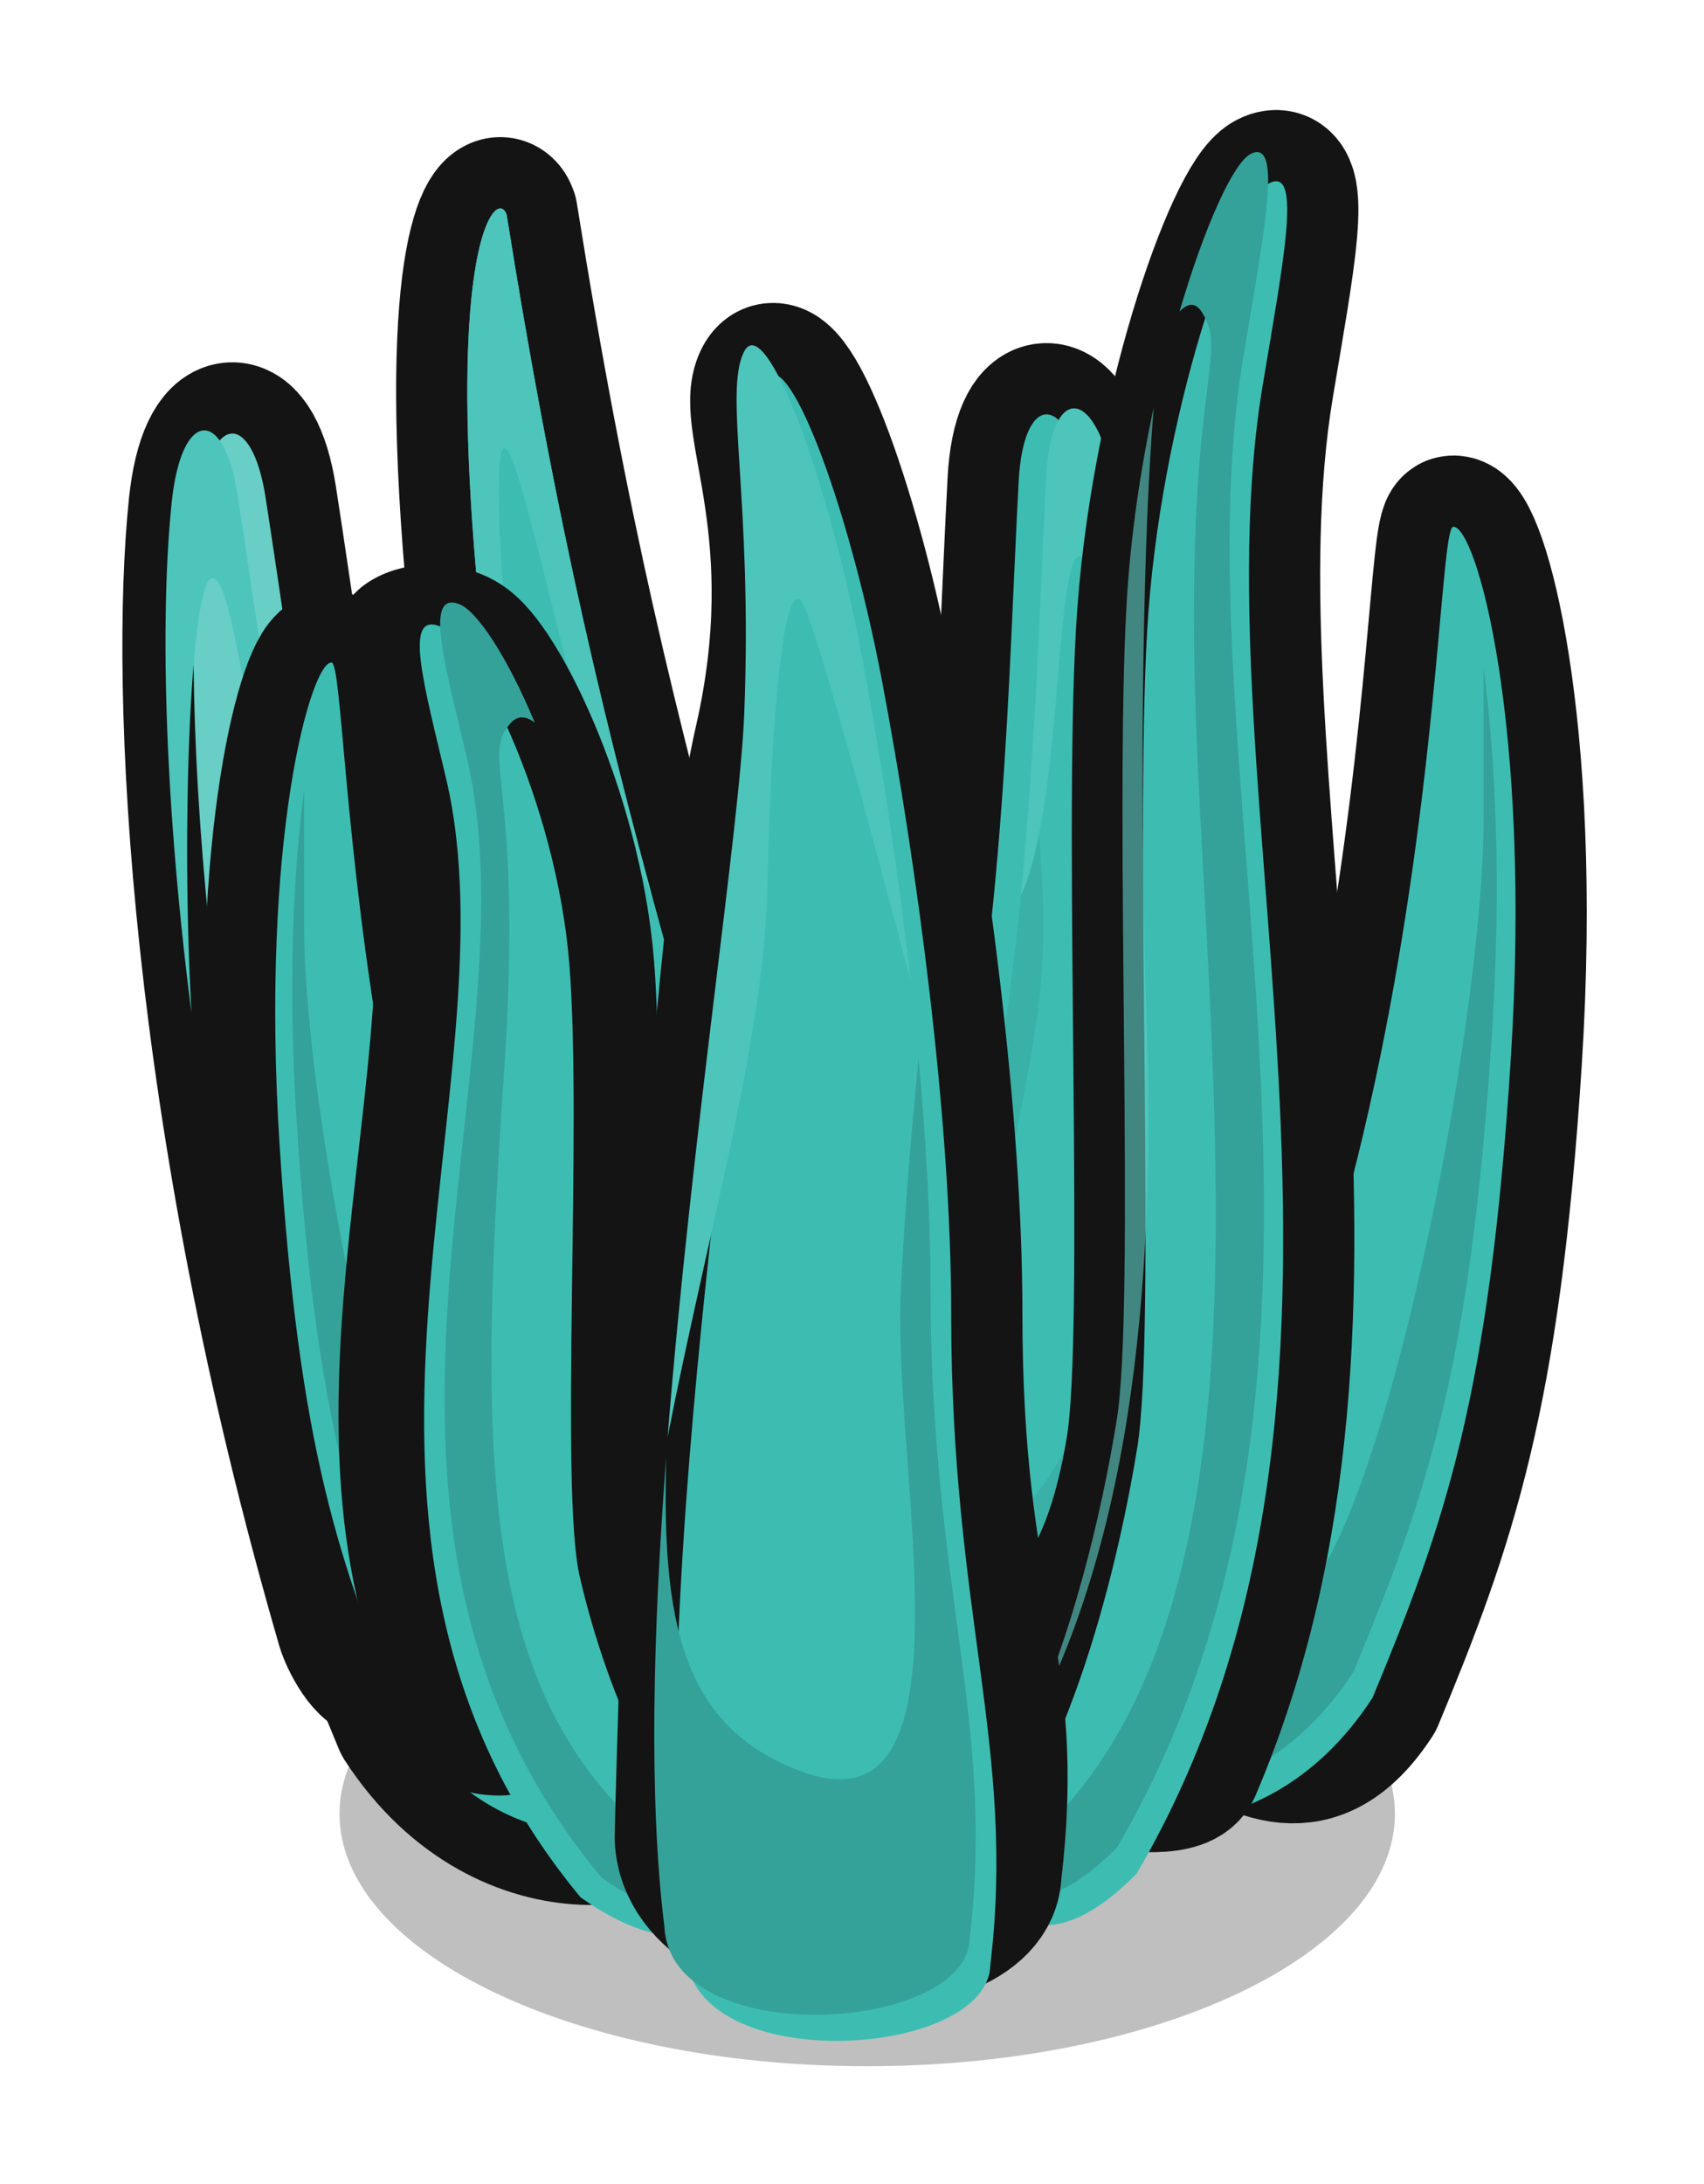 <?xml version="1.0" encoding="UTF-8" standalone="no"?><!-- Created with Inkscape (http://www.inkscape.org/) --><svg xmlns:dc="http://purl.org/dc/elements/1.1/" xmlns:cc="http://creativecommons.org/ns#" xmlns:rdf="http://www.w3.org/1999/02/22-rdf-syntax-ns#" xmlns:svg="http://www.w3.org/2000/svg" xmlns="http://www.w3.org/2000/svg" xmlns:sodipodi="http://sodipodi.sourceforge.net/DTD/sodipodi-0.dtd" xmlns:inkscape="http://www.inkscape.org/namespaces/inkscape" width="115.622" height="148.109" viewBox="0 0 30.592 39.187" version="1.1" id="svg23489" inkscape:version="0.48.5 r10040" sodipodi:docname="plant_16.svg">
  <defs id="defs23483">
    <clipPath clipPathUnits="userSpaceOnUse" id="clipPath22932">
      <path style="opacity: 0.398; color: rgb(0, 0, 0); fill: rgb(124, 212, 205); fill-opacity: 1; fill-rule: nonzero; stroke: none; stroke-width: 0; marker: none; visibility: visible; display: inline; overflow: visible;" d="m 544.302,181.89 c 0.286,0.592 2.599,1.158 3.742,0.158 0.98,2.777 16.865,0 16.865,0 l 0,-16.172 -30.553,0 0,15.421 c 0,0 6.658,3.493 9.946,0.593 z" id="path22934" inkscape:connector-curvature="0" sodipodi:nodetypes="ccccccc"/>
    </clipPath>
    <clipPath clipPathUnits="userSpaceOnUse" id="clipPath22874">
      <path style="opacity: 0.398; color: rgb(0, 0, 0); fill: rgb(124, 212, 205); fill-opacity: 1; fill-rule: nonzero; stroke: none; stroke-width: 0; marker: none; visibility: visible; display: inline; overflow: visible;" d="m 507.964,172.041 c 5.636,4.145 4.409,7.038 4.245,7.426 -0.163,0.388 -0.454,0.846 -0.555,0.759 0,0 -0.231,1.394 -0.967,1.524 0,0 0.728,2.053 -3.233,2.911 -3.961,0.858 -12.088,-2.45 -11.762,-7.8 0.327,-5.35 9.005,-7.351 12.272,-4.819 z" id="path22876" inkscape:connector-curvature="0" sodipodi:nodetypes="csccssc"/>
    </clipPath>
    <clipPath clipPathUnits="userSpaceOnUse" id="clipPath22894">
      <path style="opacity: 0.398; color: rgb(0, 0, 0); fill: rgb(124, 212, 205); fill-opacity: 1; fill-rule: nonzero; stroke: none; stroke-width: 0; marker: none; visibility: visible; display: inline; overflow: visible;" d="m 519.134,181.843 c 1.53,1.079 2.218,-0.857 2.001,-1.062 0.082,0.041 1.96,0.653 4.329,-2.859 2.369,-3.512 0,-9.965 -8.005,-11.966 -8.005,-2.001 -11.272,3.471 -11.476,10.169 -0.204,6.698 5.758,9.271 9.761,9.72 4.002,0.449 3.39,-4.002 3.39,-4.002 z" id="path22896" inkscape:connector-curvature="0" sodipodi:nodetypes="ccssssc"/>
    </clipPath>
    <clipPath clipPathUnits="userSpaceOnUse" id="clipPath23263">
      <path style="opacity: 0.398; color: rgb(0, 0, 0); fill: rgb(124, 212, 205); fill-opacity: 1; fill-rule: nonzero; stroke: none; stroke-width: 0; marker: none; visibility: visible; display: inline; overflow: visible;" d="m 507.964,172.041 c 5.636,4.145 4.409,7.038 4.245,7.426 -0.163,0.388 -0.454,0.846 -0.555,0.759 0,0 -0.231,1.394 -0.967,1.524 0,0 0.728,2.053 -3.233,2.911 -3.961,0.858 -12.088,-2.45 -11.762,-7.8 0.327,-5.35 9.005,-7.351 12.272,-4.819 z" id="path23265" inkscape:connector-curvature="0" sodipodi:nodetypes="csccssc"/>
    </clipPath>
    <clipPath clipPathUnits="userSpaceOnUse" id="clipPath22907">
      <path style="opacity: 0.398; color: rgb(0, 0, 0); fill: rgb(124, 212, 205); fill-opacity: 1; fill-rule: nonzero; stroke: none; stroke-width: 0; marker: none; visibility: visible; display: inline; overflow: visible;" d="m 525.586,181.985 c 0.895,0.982 2.407,0.642 3.043,0.123 0.161,0.726 12.14,0.235 11.905,0 -0.235,-0.235 4.098,-23.832 0,-26.199 -4.098,-2.366 -15.111,0 -21.318,0 -6.208,0 -9.489,8.762 -8.084,14.003 1.404,5.241 4.818,7.158 7.007,9.979 2.189,2.821 7.449,2.094 7.449,2.094 z" id="path22909" inkscape:connector-curvature="0" sodipodi:nodetypes="ccsssssc"/>
    </clipPath>
    <clipPath clipPathUnits="userSpaceOnUse" id="clipPath23269">
      <path style="opacity: 0.398; color: rgb(0, 0, 0); fill: rgb(124, 212, 205); fill-opacity: 1; fill-rule: nonzero; stroke: none; stroke-width: 0; marker: none; visibility: visible; display: inline; overflow: visible;" d="m 525.586,181.985 c 0.895,0.982 2.407,0.642 3.043,0.123 0.161,0.726 12.14,0.235 11.905,0 -0.235,-0.235 4.098,-23.832 0,-26.199 -4.098,-2.366 -15.111,0 -21.318,0 -6.208,0 -9.489,8.762 -8.084,14.003 1.404,5.241 4.818,7.158 7.007,9.979 2.189,2.821 7.449,2.094 7.449,2.094 z" id="path23271" inkscape:connector-curvature="0" sodipodi:nodetypes="ccsssssc"/>
    </clipPath>
    <clipPath clipPathUnits="userSpaceOnUse" id="clipPath23273">
      <path style="opacity: 0.398; color: rgb(0, 0, 0); fill: rgb(124, 212, 205); fill-opacity: 1; fill-rule: nonzero; stroke: none; stroke-width: 0; marker: none; visibility: visible; display: inline; overflow: visible;" d="m 507.964,172.041 c 5.636,4.145 4.409,7.038 4.245,7.426 -0.163,0.388 -0.454,0.846 -0.555,0.759 0,0 -0.231,1.394 -0.967,1.524 0,0 0.728,2.053 -3.233,2.911 -3.961,0.858 -12.088,-2.45 -11.762,-7.8 0.327,-5.35 9.005,-7.351 12.272,-4.819 z" id="path23275" inkscape:connector-curvature="0" sodipodi:nodetypes="csccssc"/>
    </clipPath>
    <clipPath clipPathUnits="userSpaceOnUse" id="clipPath23277">
      <path style="opacity: 0.398; color: rgb(0, 0, 0); fill: rgb(124, 212, 205); fill-opacity: 1; fill-rule: nonzero; stroke: none; stroke-width: 0; marker: none; visibility: visible; display: inline; overflow: visible;" d="m 519.134,181.843 c 1.53,1.079 2.218,-0.857 2.001,-1.062 0.082,0.041 1.96,0.653 4.329,-2.859 2.369,-3.512 0,-9.965 -8.005,-11.966 -8.005,-2.001 -11.272,3.471 -11.476,10.169 -0.204,6.698 5.758,9.271 9.761,9.72 4.002,0.449 3.39,-4.002 3.39,-4.002 z" id="path23279" inkscape:connector-curvature="0" sodipodi:nodetypes="ccssssc"/>
    </clipPath>
    <clipPath clipPathUnits="userSpaceOnUse" id="clipPath23281">
      <path style="opacity: 0.398; color: rgb(0, 0, 0); fill: rgb(124, 212, 205); fill-opacity: 1; fill-rule: nonzero; stroke: none; stroke-width: 0; marker: none; visibility: visible; display: inline; overflow: visible;" d="m 525.586,181.985 c 0.895,0.982 2.407,0.642 3.043,0.123 0.161,0.726 12.14,0.235 11.905,0 -0.235,-0.235 4.098,-23.832 0,-26.199 -4.098,-2.366 -15.111,0 -21.318,0 -6.208,0 -9.489,8.762 -8.084,14.003 1.404,5.241 4.818,7.158 7.007,9.979 2.189,2.821 7.449,2.094 7.449,2.094 z" id="path23283" inkscape:connector-curvature="0" sodipodi:nodetypes="ccsssssc"/>
    </clipPath>
    <clipPath clipPathUnits="userSpaceOnUse" id="clipPath23285">
      <path style="opacity: 0.398; color: rgb(0, 0, 0); fill: rgb(124, 212, 205); fill-opacity: 1; fill-rule: nonzero; stroke: none; stroke-width: 0; marker: none; visibility: visible; display: inline; overflow: visible;" d="m 544.302,181.89 c 0.286,0.592 2.599,1.158 3.742,0.158 0.98,2.777 16.865,0 16.865,0 l 0,-16.172 -30.553,0 0,15.421 c 0,0 6.658,3.493 9.946,0.593 z" id="path23287" inkscape:connector-curvature="0" sodipodi:nodetypes="ccccccc"/>
    </clipPath>
    <clipPath clipPathUnits="userSpaceOnUse" id="clipPath23289">
      <path style="opacity: 0.398; color: rgb(0, 0, 0); fill: rgb(124, 212, 205); fill-opacity: 1; fill-rule: nonzero; stroke: none; stroke-width: 0; marker: none; visibility: visible; display: inline; overflow: visible;" d="m 507.964,172.041 c 5.636,4.145 4.409,7.038 4.245,7.426 -0.163,0.388 -0.454,0.846 -0.555,0.759 0,0 -0.231,1.394 -0.967,1.524 0,0 0.728,2.053 -3.233,2.911 -3.961,0.858 -12.088,-2.45 -11.762,-7.8 0.327,-5.35 9.005,-7.351 12.272,-4.819 z" id="path23291" inkscape:connector-curvature="0" sodipodi:nodetypes="csccssc"/>
    </clipPath>
    <clipPath clipPathUnits="userSpaceOnUse" id="clipPath22919">
      <path style="opacity: 0.398; color: rgb(0, 0, 0); fill: rgb(124, 212, 205); fill-opacity: 1; fill-rule: nonzero; stroke: none; stroke-width: 0; marker: none; visibility: visible; display: inline; overflow: visible;" d="m 533.244,180.679 c -0.163,1.164 0.51,2.001 2.001,1.205 -1.743,1.502 -0.716,1.262 1.421,3.052 2.137,1.79 11.493,0.982 12.129,0.52 0.635,-0.462 8.028,-6.411 8.086,-8.663 0.058,-2.252 -1.906,-15.017 -5.198,-17.789 -3.292,-2.772 -16.46,-0.578 -19.752,-0.058 -3.292,0.52 -10.165,5.718 -9.934,5.776 0.231,0.058 2.83,15.421 2.772,15.652 -0.058,0.231 2.426,4.158 2.83,3.927 0.404,-0.231 3.951,-3.172 3.951,-3.172 0,0 1.592,0.899 1.694,-0.449 z" id="path22921" inkscape:connector-curvature="0" sodipodi:nodetypes="ccsssssssscc"/>
    </clipPath>
    <clipPath clipPathUnits="userSpaceOnUse" id="clipPath23295">
      <path style="opacity: 0.398; color: rgb(0, 0, 0); fill: rgb(124, 212, 205); fill-opacity: 1; fill-rule: nonzero; stroke: none; stroke-width: 0; marker: none; visibility: visible; display: inline; overflow: visible;" d="m 525.586,181.985 c 0.895,0.982 2.407,0.642 3.043,0.123 0.161,0.726 12.14,0.235 11.905,0 -0.235,-0.235 4.098,-23.832 0,-26.199 -4.098,-2.366 -15.111,0 -21.318,0 -6.208,0 -9.489,8.762 -8.084,14.003 1.404,5.241 4.818,7.158 7.007,9.979 2.189,2.821 7.449,2.094 7.449,2.094 z" id="path23297" inkscape:connector-curvature="0" sodipodi:nodetypes="ccsssssc"/>
    </clipPath>
    <clipPath clipPathUnits="userSpaceOnUse" id="clipPath23299">
      <path style="opacity: 0.398; color: rgb(0, 0, 0); fill: rgb(124, 212, 205); fill-opacity: 1; fill-rule: nonzero; stroke: none; stroke-width: 0; marker: none; visibility: visible; display: inline; overflow: visible;" d="m 525.586,181.985 c 0.895,0.982 2.407,0.642 3.043,0.123 0.161,0.726 12.14,0.235 11.905,0 -0.235,-0.235 4.098,-23.832 0,-26.199 -4.098,-2.366 -15.111,0 -21.318,0 -6.208,0 -9.489,8.762 -8.084,14.003 1.404,5.241 4.818,7.158 7.007,9.979 2.189,2.821 7.449,2.094 7.449,2.094 z" id="path23301" inkscape:connector-curvature="0" sodipodi:nodetypes="ccsssssc"/>
    </clipPath>
  </defs>
  <sodipodi:namedview id="base" pagecolor="#7d848b" bordercolor="#666666" borderopacity="1.0" inkscape:pageopacity="0" inkscape:pageshadow="2" inkscape:zoom="1.7872445" inkscape:cx="135.17701" inkscape:cy="62.804558" inkscape:document-units="px" inkscape:current-layer="layer1" showgrid="false" inkscape:pagecheckerboard="false" showborder="true" units="px" inkscape:window-width="1920" inkscape:window-height="1017" inkscape:window-x="-8" inkscape:window-y="-8" inkscape:window-maximized="1" inkscape:showpageshadow="false" guidetolerance="28" fit-margin-top="8" fit-margin-left="8" fit-margin-right="8" fit-margin-bottom="8">
    <inkscape:grid type="xygrid" id="grid24034" spacingx="1px" spacingy="1px" empspacing="8" visible="true" enabled="true" snapvisiblegridlinesonly="true" originx="-36.176px" originy="510.666px"/>
  </sodipodi:namedview>
  <g inkscape:label="Layer 1" inkscape:groupmode="layer" id="layer1" transform="translate(-9.571,-392.926)">
    <g id="g4135">
      <path gds_opacity="shadow" gds_switchable="shadow" inkscape:connector-curvature="0" gds_color="shadow" id="path3314" d="m -436.426,71.414 c 0,10.043 -17.034,18.184 -38.047,18.184 -21.013,0 -38.047,-8.141 -38.047,-18.184 0,-10.043 17.034,-18.184 38.047,-18.184 21.013,0 38.047,8.141 38.047,18.184 z" style="opacity: 0.25; color: rgb(0, 0, 0); fill: rgb(0, 0, 0); fill-opacity: 1; fill-rule: nonzero; stroke: none; stroke-width: 0; marker: none; visibility: visible; display: inline; overflow: visible;" transform="matrix(0.249,0,0,0.249,143.284,407.685)"/>
      <g id="g9529" transform="matrix(0.787,0,0,0.787,12.672,652.816)">
        <g id="g9531" transform="matrix(0.789,0.023,-0.023,0.789,152.257,-344.636)">
          <path style="color: rgb(0, 0, 0); fill: rgb(146, 220, 213); fill-opacity: 1; fill-rule: nonzero; stroke: rgb(20, 20, 20); stroke-width: 4.115; stroke-linejoin: round; stroke-miterlimit: 4; stroke-opacity: 1; stroke-dasharray: none; marker: none; visibility: visible; display: inline; overflow: visible;" d="m -176.149,64.525 c 0.118,0.13 -2.074,6.425 -2.544,2.506 -0.234,-1.948 -0.499,-4.243 -0.905,-6.699 -1.141,-6.907 -2.899,-15.137 -3.52,-20.971 -0.949,-8.917 0.379,-10.34 0.664,-9.581 1.701,8.974 3.32,14.894 5.502,21.914 1.16,3.732 3.692,9.897 4.549,14.484 0.183,0.981 0.088,3.767 -2.125,-0.467 0,1.219 0.195,0.08 -1.18,0.242 -1.775,0.209 -0.396,-0.523 -0.441,-1.429 z" id="path9533" inkscape:connector-curvature="0" sodipodi:nodetypes="cssscsscsc"/>
          <path sodipodi:nodetypes="cscscc" inkscape:connector-curvature="0" id="path9535" d="m -178.564,69.623 c 0,-6.833 -3.605,-21.344 -4.553,-30.262 -0.949,-8.917 0.379,-10.34 0.664,-9.581 1.701,8.974 3.32,14.894 5.502,21.914 1.408,4.529 4.838,12.645 4.838,17.17 0,2.792 -6.372,2.367 -6.451,0.759 z" style="color: rgb(0, 0, 0); fill: rgb(61, 189, 178); fill-opacity: 1; fill-rule: nonzero; stroke: none; stroke-width: 0; marker: none; visibility: visible; display: inline; overflow: visible;"/>
          <path inkscape:connector-curvature="0" id="path9537" d="m -177.019,51.478 c 0.349,2.009 0.811,4.122 1.397,5.813 1.613,4.648 1.046,10.153 -0.852,8.161 -1.279,-1.343 -2.7,-6.189 -4.266,-11.551 1.118,6.086 2.175,12.032 2.175,15.726 0.079,1.608 6.449,2.032 6.449,-0.761 0,-4.525 -3.429,-12.644 -4.837,-17.173 -0.023,-0.073 -0.044,-0.142 -0.066,-0.215 z" style="opacity: 0.553; color: rgb(0, 0, 0); fill: rgb(43, 131, 124); fill-opacity: 1; fill-rule: nonzero; stroke: none; stroke-width: 0; marker: none; visibility: visible; display: inline; overflow: visible;"/>
          <path inkscape:connector-curvature="0" id="path9539" d="m -182.649,29.608 c -0.447,0.044 -1.272,2.233 -0.471,9.757 0.462,4.341 1.556,10.001 2.555,15.462 0.61,2.688 1.848,4.911 0.67,0.471 -1.233,-4.648 -2.65,-15.654 -2.555,-18.215 0.095,-2.561 1.611,4.366 2.844,7.971 0.415,1.213 1.137,2.747 1.918,4.25 -1.823,-6.034 -3.258,-11.584 -4.763,-19.521 -0.044,-0.119 -0.116,-0.182 -0.198,-0.174 z" style="color: rgb(0, 0, 0); fill: rgb(77, 197, 187); fill-opacity: 1; fill-rule: nonzero; stroke: none; stroke-width: 0; marker: none; visibility: visible; display: inline; overflow: visible;"/>
        </g>
        <g id="g9541" transform="matrix(0.789,0,0,0.789,156.553,-347.396)">
          <path style="color: rgb(0, 0, 0); fill: rgb(146, 220, 213); fill-opacity: 1; fill-rule: nonzero; stroke: rgb(20, 20, 20); stroke-width: 4.115; stroke-linejoin: round; stroke-miterlimit: 4; stroke-opacity: 1; stroke-dasharray: none; marker: none; visibility: visible; display: inline; overflow: visible;" d="m -191.523,64.31 c 0.169,8.568 -1.646,5.094 -1.841,4.423 -4.31,-14.841 -4.824,-27.113 -4.273,-32.378 0.283,-2.704 1.509,-2.738 1.9,-0.237 0.886,5.666 1.679,12.748 4.063,20.157 0.89,2.766 2.924,7.687 4.168,10.61 0.47,1.103 1.444,3.582 -3.633,-1.61 0.109,1.628 2.703,3.119 1.143,3.352 -1.393,0.208 -1.092,-3.3 -1.528,-4.317 z" id="path9543" inkscape:connector-curvature="0" sodipodi:nodetypes="cssssscsc"/>
          <path sodipodi:nodetypes="cssscc" inkscape:connector-curvature="0" id="path9545" d="m -192.756,70.761 c -4.87,-15.745 -5.456,-28.902 -4.881,-34.405 0.283,-2.704 1.509,-2.738 1.9,-0.237 0.886,5.666 1.679,12.748 4.063,20.157 1.226,3.811 4.623,11.711 5.136,12.841 0.205,3.082 -5.295,3.801 -6.219,1.644 z" style="color: rgb(0, 0, 0); fill: rgb(104, 206, 198); fill-opacity: 1; fill-rule: nonzero; stroke: none; stroke-width: 0; marker: none; visibility: visible; display: inline; overflow: visible;"/>
          <path id="path9547" transform="matrix(0.265,0,0,0.265,320.082,94.084)" d="m -1944.594,-186.906 c -0.385,7.553 -0.198,16.56 1.656,24.906 4.303,19.361 22.225,62.005 11.469,57.344 -7.912,-3.428 -13.875,-13.865 -18.906,-31.688 2.891,14.965 6.833,31.177 12.094,48.188 3.494,8.154 24.276,5.429 23.5,-6.219 -1.941,-4.271 -14.772,-34.129 -19.406,-48.531 -4.915,-15.275 -8.037,-30.13 -10.406,-44 z" style="color: rgb(0, 0, 0); fill: rgb(58, 177, 167); fill-opacity: 1; fill-rule: nonzero; stroke: none; stroke-width: 0; marker: none; visibility: visible; display: inline; overflow: visible;" inkscape:connector-curvature="0"/>
          <path id="path9549" transform="matrix(0.265,0,0,0.265,320.082,94.084)" d="m -1953.281,-226 c -1.477,0.128 -2.903,2.703 -3.438,7.812 -1.17,11.183 -1.047,30.786 2.156,55.719 -1.167,-20.865 -0.051,-45.231 1.938,-47.219 2.868,-2.868 4.67,25.805 10.406,35.844 0.028,0.049 0.066,0.078 0.094,0.125 -3.365,-16.538 -5.348,-32.008 -7.438,-45.375 -0.739,-4.726 -2.241,-7.034 -3.719,-6.906 z" style="color: rgb(0, 0, 0); fill: rgb(77, 197, 187); fill-opacity: 1; fill-rule: nonzero; stroke: none; stroke-width: 0; marker: none; visibility: visible; display: inline; overflow: visible;" inkscape:connector-curvature="0"/>
        </g>
        <g transform="matrix(-0.785,0.08,0.08,0.785,-137.245,-331.959)" id="g9551">
          <path sodipodi:nodetypes="cssssscsc" inkscape:connector-curvature="0" id="path9553" d="m -191.523,64.31 c 0.169,8.568 -1.646,5.094 -1.841,4.423 -4.31,-14.841 -4.824,-27.113 -4.273,-32.378 0.283,-2.704 1.509,-2.738 1.9,-0.237 0.886,5.666 1.679,12.748 4.063,20.157 0.89,2.766 2.924,7.687 4.168,10.61 0.47,1.103 1.444,3.582 -3.633,-1.61 0.109,1.628 2.703,3.119 1.143,3.352 -1.393,0.208 -1.092,-3.3 -1.528,-4.317 z" style="color: rgb(0, 0, 0); fill: rgb(146, 220, 213); fill-opacity: 1; fill-rule: nonzero; stroke: rgb(20, 20, 20); stroke-width: 4.115; stroke-linejoin: round; stroke-miterlimit: 4; stroke-opacity: 1; stroke-dasharray: none; marker: none; visibility: visible; display: inline; overflow: visible;"/>
          <path style="color: rgb(0, 0, 0); fill: rgb(61, 189, 178); fill-opacity: 1; fill-rule: nonzero; stroke: none; stroke-width: 0; marker: none; visibility: visible; display: inline; overflow: visible;" d="m -192.756,70.761 c -4.87,-15.745 -5.456,-28.902 -4.881,-34.405 0.283,-2.704 1.509,-2.738 1.9,-0.237 0.886,5.666 1.679,12.748 4.063,20.157 1.226,3.811 4.623,11.711 5.136,12.841 0.205,3.082 -5.295,3.801 -6.219,1.644 z" id="path9555" inkscape:connector-curvature="0" sodipodi:nodetypes="cssscc"/>
          <path inkscape:connector-curvature="0" style="color: rgb(0, 0, 0); fill: rgb(58, 177, 167); fill-opacity: 1; fill-rule: nonzero; stroke: none; stroke-width: 0; marker: none; visibility: visible; display: inline; overflow: visible;" d="m -1944.594,-186.906 c -0.385,7.553 -0.198,16.56 1.656,24.906 4.303,19.361 22.225,62.005 11.469,57.344 -7.912,-3.428 -13.875,-13.865 -18.906,-31.688 2.891,14.965 6.833,31.177 12.094,48.188 3.494,8.154 24.276,5.429 23.5,-6.219 -1.941,-4.271 -14.772,-34.129 -19.406,-48.531 -4.915,-15.275 -8.037,-30.13 -10.406,-44 z" transform="matrix(0.265,0,0,0.265,320.082,94.084)" id="path9557"/>
          <path inkscape:connector-curvature="0" style="color: rgb(0, 0, 0); fill: rgb(77, 197, 187); fill-opacity: 1; fill-rule: nonzero; stroke: none; stroke-width: 0; marker: none; visibility: visible; display: inline; overflow: visible;" d="m -1953.281,-226 c -1.477,0.128 -2.903,2.703 -3.438,7.812 -1.17,11.183 -1.047,30.786 2.156,55.719 -1.167,-20.865 -0.051,-45.231 1.938,-47.219 2.868,-2.868 4.67,25.805 10.406,35.844 0.028,0.049 0.066,0.078 0.094,0.125 -3.365,-16.538 -5.348,-32.008 -7.438,-45.375 -0.739,-4.726 -2.241,-7.034 -3.719,-6.906 z" transform="matrix(0.265,0,0,0.265,320.082,94.084)" id="path9559"/>
        </g>
        <g id="g9561" transform="matrix(0.973,0,0,0.973,-8.262,-9.552)">
          <path sodipodi:nodetypes="csscc" inkscape:connector-curvature="0" id="path9563" d="m 29.625,-288.137 c 8.673,-10.202 8.36,-29.065 8.888,-29.097 0.529,-0.031 1.853,4.563 1.348,12.486 -0.505,7.924 -1.551,10.88 -3.24,14.949 -2.695,4.13 -5.537,-3.576 -6.996,1.661 z" style="color: rgb(0, 0, 0); fill: rgb(104, 206, 198); fill-opacity: 1; fill-rule: nonzero; stroke: rgb(20, 20, 20); stroke-width: 3.339; stroke-linejoin: round; stroke-miterlimit: 4; stroke-opacity: 1; stroke-dasharray: none; marker: none; visibility: visible; display: inline; overflow: visible;"/>
          <path style="color: rgb(0, 0, 0); fill: rgb(61, 189, 178); fill-opacity: 1; fill-rule: nonzero; stroke: none; stroke-width: 0; marker: none; visibility: visible; display: inline; overflow: visible;" d="m 29.625,-288.137 c 8.673,-10.202 8.36,-29.065 8.888,-29.097 0.529,-0.031 1.853,4.563 1.348,12.486 -0.505,7.924 -1.551,10.88 -3.24,14.949 -2.707,4.171 -7.333,3.009 -6.996,1.661 z" id="path9565" inkscape:connector-curvature="0" sodipodi:nodetypes="csscc"/>
          <path id="path9567" transform="matrix(0.265,0,0,0.265,320.082,94.084)" d="m -1059.844,-1539.75 0,13.5 c 0,18.644 -9.314,64.885 -16.844,69.188 -5.261,3.006 -9.838,1.622 -9.906,-4.125 -3.207,5.927 -6.902,11.522 -11.187,16.562 -1.273,5.095 16.208,9.483 26.437,-6.281 6.384,-15.377 10.342,-26.552 12.25,-56.5 0.861,-13.506 0.291,-24.406 -0.75,-32.344 z" style="color: rgb(0, 0, 0); fill: rgb(53, 162, 153); fill-opacity: 1; fill-rule: nonzero; stroke: none; stroke-width: 0; marker: none; visibility: visible; display: inline; overflow: visible;" inkscape:connector-curvature="0"/>
        </g>
        <g id="g9569" transform="translate(-18.973,2.087)">
          <path sodipodi:nodetypes="ssssscs" style="color: rgb(0, 0, 0); fill: rgb(104, 206, 198); fill-opacity: 1; fill-rule: nonzero; stroke: rgb(20, 20, 20); stroke-width: 3.248; stroke-linecap: round; stroke-linejoin: round; stroke-miterlimit: 4; stroke-opacity: 1; stroke-dasharray: none; stroke-dashoffset: 37.6; marker: none; visibility: visible; display: inline; overflow: visible;" d="m 42.178,-292.018 c 4.509,-10.522 0.215,-22.847 1.658,-31.508 0.466,-2.797 0.906,-4.99 0.16,-4.617 -0.746,0.373 -2.518,5.315 -2.797,10.257 -0.28,4.942 0.209,15.9 -0.221,18.556 -0.586,3.617 -1.937,4.566 -3.956,6.277 0.933,0.839 4.804,1.853 5.155,1.033 z" id="path9571" inkscape:connector-curvature="0"/>
          <path inkscape:connector-curvature="0" id="path9573" d="m 40.957,-289.595 c 6.434,-11.003 1.323,-24.596 2.879,-33.931 0.466,-2.797 0.906,-4.99 0.16,-4.617 -0.746,0.373 -2.518,5.315 -2.797,10.257 -0.28,4.942 0.209,15.9 -0.221,18.556 -0.586,3.617 -1.937,8.177 -3.956,9.888 0.933,0.839 1.922,1.859 3.935,-0.154 z" style="color: rgb(0, 0, 0); fill: rgb(61, 189, 178); fill-opacity: 1; fill-rule: nonzero; stroke: none; stroke-width: 0; marker: none; visibility: visible; display: inline; overflow: visible;" sodipodi:nodetypes="csssscc"/>
          <path sodipodi:nodetypes="ccccsccccc" inkscape:connector-curvature="0" id="path9575" transform="matrix(0.265,0,0,0.265,320.082,94.084)" d="m -1043,-1595.969 c -0.142,0.014 -0.292,0.068 -0.469,0.156 -1.451,0.726 -3.917,6.041 -6.125,13.562 0.686,-0.72 1.344,-0.871 1.938,0.062 2.51,3.944 -1.929,6.485 -0.346,39.433 1.793,37.296 6.476,79.956 -19.092,95.536 2.895,2.065 6.421,2.798 12.125,-2.906 24.318,-41.588 4.995,-92.968 10.875,-128.25 1.652,-9.912 3.228,-17.806 1.094,-17.594 z" style="color: rgb(0, 0, 0); fill: rgb(53, 162, 153); fill-opacity: 1; fill-rule: nonzero; stroke: none; stroke-width: 0; marker: none; visibility: visible; display: inline; overflow: visible;"/>
          <path style="opacity: 0.628; color: rgb(0, 0, 0); fill: rgb(93, 202, 193); fill-opacity: 1; fill-rule: nonzero; stroke: none; stroke-width: 0; marker: none; visibility: visible; display: inline; overflow: visible;" d="m -1123.406,-1566.156 c -1.141,5.31 -2.013,11.163 -2.344,17 -1.057,18.679 0.782,60.084 -0.844,70.125 -1.404,8.672 -3.955,18.775 -7.594,26.656 10.165,-18.727 10.726,-44.151 10.156,-60.969 -0.56,-16.526 -0.47,-39.568 0.625,-52.812 z" transform="matrix(0.265,0,0,0.265,339.055,91.997)" id="path9577" inkscape:connector-curvature="0"/>
        </g>
        <g transform="matrix(-0.88,0,0,0.88,37.515,-35.96)" id="g9579">
          <path style="color: rgb(0, 0, 0); fill: rgb(104, 206, 198); fill-opacity: 1; fill-rule: nonzero; stroke: rgb(20, 20, 20); stroke-width: 3.692; stroke-linejoin: round; stroke-miterlimit: 4; stroke-opacity: 1; stroke-dasharray: none; marker: none; visibility: visible; display: inline; overflow: visible;" d="m 29.625,-288.137 c 8.673,-10.202 8.36,-29.065 8.888,-29.097 0.529,-0.031 1.853,4.563 1.348,12.486 -0.505,7.924 -1.551,10.88 -3.24,14.949 -2.707,4.171 -7.333,3.009 -6.996,1.661 z" id="path9581" inkscape:connector-curvature="0" sodipodi:nodetypes="csscc"/>
          <path sodipodi:nodetypes="csscc" inkscape:connector-curvature="0" id="path9583" d="m 29.625,-288.137 c 8.673,-10.202 8.36,-29.065 8.888,-29.097 0.529,-0.031 1.853,4.563 1.348,12.486 -0.505,7.924 -1.551,10.88 -3.24,14.949 -2.707,4.171 -7.333,3.009 -6.996,1.661 z" style="color: rgb(0, 0, 0); fill: rgb(61, 189, 178); fill-opacity: 1; fill-rule: nonzero; stroke: none; stroke-width: 0; marker: none; visibility: visible; display: inline; overflow: visible;"/>
          <path inkscape:connector-curvature="0" style="color: rgb(0, 0, 0); fill: rgb(53, 162, 153); fill-opacity: 1; fill-rule: nonzero; stroke: none; stroke-width: 0; marker: none; visibility: visible; display: inline; overflow: visible;" d="m -1059.844,-1539.75 0,13.5 c 0,18.644 -9.314,64.885 -16.844,69.188 -5.261,3.006 -9.838,1.622 -9.906,-4.125 -3.207,5.927 -6.902,11.522 -11.187,16.562 -1.273,5.095 16.208,9.483 26.437,-6.281 6.384,-15.377 10.342,-26.552 12.25,-56.5 0.861,-13.506 0.291,-24.406 -0.75,-32.344 z" transform="matrix(0.265,0,0,0.265,320.082,94.084)" id="path9585"/>
        </g>
        <g transform="matrix(-1.067,0,0,0.752,53.007,-69.199)" id="g9587">
          <path inkscape:connector-curvature="0" id="path9589" d="m 42.21,-297.217 c 1.007,-1.456 -0.285,6.19 1.212,0.725 2.392,-8.732 -0.894,-19.185 0.414,-27.034 0.466,-2.797 0.906,-4.99 0.16,-4.617 -0.746,0.373 -2.518,5.315 -2.797,10.257 -0.28,4.942 0.209,15.9 -0.221,18.556 -0.586,3.617 -1.937,4.767 -3.956,6.479 0.933,0.839 3.175,-2.354 5.188,-4.366 z" style="color: rgb(0, 0, 0); fill: rgb(104, 206, 198); fill-opacity: 1; fill-rule: nonzero; stroke: rgb(20, 20, 20); stroke-width: 3.627; stroke-linecap: round; stroke-linejoin: round; stroke-miterlimit: 4; stroke-opacity: 1; stroke-dasharray: none; stroke-dashoffset: 37.6; marker: none; visibility: visible; display: inline; overflow: visible;" sodipodi:nodetypes="cssssscc"/>
          <path sodipodi:nodetypes="csssscc" style="color: rgb(0, 0, 0); fill: rgb(61, 189, 178); fill-opacity: 1; fill-rule: nonzero; stroke: none; stroke-width: 0; marker: none; visibility: visible; display: inline; overflow: visible;" d="m 40.957,-289.595 c 6.434,-11.003 1.323,-24.596 2.879,-33.931 0.466,-2.797 0.906,-4.99 0.16,-4.617 -0.746,0.373 -2.518,5.315 -2.797,10.257 -0.28,4.942 0.209,15.9 -0.221,18.556 -0.586,3.617 -1.937,8.177 -3.956,9.888 0.933,0.839 1.922,1.859 3.935,-0.154 z" id="path9591" inkscape:connector-curvature="0"/>
          <path style="color: rgb(0, 0, 0); fill: rgb(53, 162, 153); fill-opacity: 1; fill-rule: nonzero; stroke: none; stroke-width: 0; marker: none; visibility: visible; display: inline; overflow: visible;" d="m -1043,-1595.969 c -0.142,0.014 -0.292,0.068 -0.469,0.156 -1.451,0.726 -3.917,6.041 -6.125,13.562 0.686,-0.72 1.344,-0.871 1.938,0.062 2.51,3.944 -1.057,6.846 0.526,39.794 2.481,51.606 2.018,79.236 -19.964,95.174 2.895,2.065 6.421,2.798 12.125,-2.906 24.318,-41.588 4.995,-92.968 10.875,-128.25 1.652,-9.912 3.228,-17.806 1.094,-17.594 z" transform="matrix(0.265,0,0,0.265,320.082,94.084)" id="path9593" inkscape:connector-curvature="0" sodipodi:nodetypes="ccccsccccc"/>
        </g>
        <path style="color: rgb(0, 0, 0); fill: rgb(104, 206, 198); fill-opacity: 1; fill-rule: nonzero; stroke: rgb(20, 20, 20); stroke-width: 3.248; stroke-linecap: round; stroke-linejoin: round; stroke-miterlimit: 4; stroke-opacity: 1; stroke-dasharray: none; stroke-dashoffset: 37.6; marker: none; visibility: visible; display: inline; overflow: visible;" d="m 13.523,-313.332 c 1.089,-4.768 -0.469,-7.283 -0.008,-8.219 0.461,-0.936 1.876,2.683 2.667,6.848 0.791,4.165 1.578,9.99 1.577,14.395 -0.003,6.909 1.481,7.823 0.894,12.77 -0.043,2.153 -6.808,2.048 -6.948,-0.789 0,0 0.407,-18.827 1.818,-25.005 z" id="path9595" inkscape:connector-curvature="0" sodipodi:nodetypes="ssssccs"/>
        <path sodipodi:nodetypes="cssssccc" inkscape:connector-curvature="0" id="path9597" d="m 11.704,-285.712 c -1.022,-8.236 1.657,-23.487 1.818,-27.619 0.191,-4.887 -0.469,-7.283 -0.008,-8.219 0.461,-0.936 1.876,2.683 2.667,6.848 0.791,4.165 1.578,9.99 1.577,14.395 -0.003,6.909 1.481,9.919 0.894,14.866 -0.043,2.153 -6.808,2.566 -6.948,-0.271 z" style="color: rgb(0, 0, 0); fill: rgb(61, 189, 178); fill-opacity: 1; fill-rule: nonzero; stroke: none; stroke-width: 0; marker: none; visibility: visible; display: inline; overflow: visible;"/>
        <path style="color: rgb(0, 0, 0); fill: rgb(53, 162, 153); fill-opacity: 1; fill-rule: nonzero; stroke: none; stroke-width: 0; marker: none; visibility: visible; display: inline; overflow: visible;" d="m -1143.656,-1510.156 c -0.559,5.815 -1.196,12.919 -1.531,20.125 -0.717,15.417 6.824,46.955 -8.594,41.219 -10.357,-3.854 -11.972,-13.074 -11.594,-27.062 -1.121,14.775 -1.538,29.309 -0.156,40.438 0.529,10.722 26.12,9.138 26.281,1 2.219,-18.697 -3.384,-30.075 -3.375,-56.188 0,-5.995 -0.399,-12.688 -1.031,-19.531 z" transform="matrix(0.265,0,0,0.265,320.082,94.084)" id="path9599" inkscape:connector-curvature="0"/>
        <path style="color: rgb(0, 0, 0); fill: rgb(77, 197, 187); fill-opacity: 1; fill-rule: nonzero; stroke: none; stroke-width: 0; marker: none; visibility: visible; display: inline; overflow: visible;" d="m -1158.094,-1571.469 c -0.222,0.042 -0.43,0.231 -0.594,0.563 -1.741,3.538 0.752,12.591 0.031,31.062 -0.383,9.818 -4.529,36.248 -6.594,62.25 3.539,-17.98 8.288,-34.279 8.582,-47.215 0.358,-15.776 1.452,-26.188 2.886,-24.753 1.003,1.003 6.288,20.711 9.437,32.719 -1.131,-9.999 -2.686,-19.956 -4.25,-28.187 -2.71,-14.265 -7.357,-26.838 -9.5,-26.438 z" transform="matrix(0.265,0,0,0.265,320.082,94.084)" id="path9601" inkscape:connector-curvature="0" sodipodi:nodetypes="ccccsccsc"/>
      </g>
    </g>
  </g>
</svg>